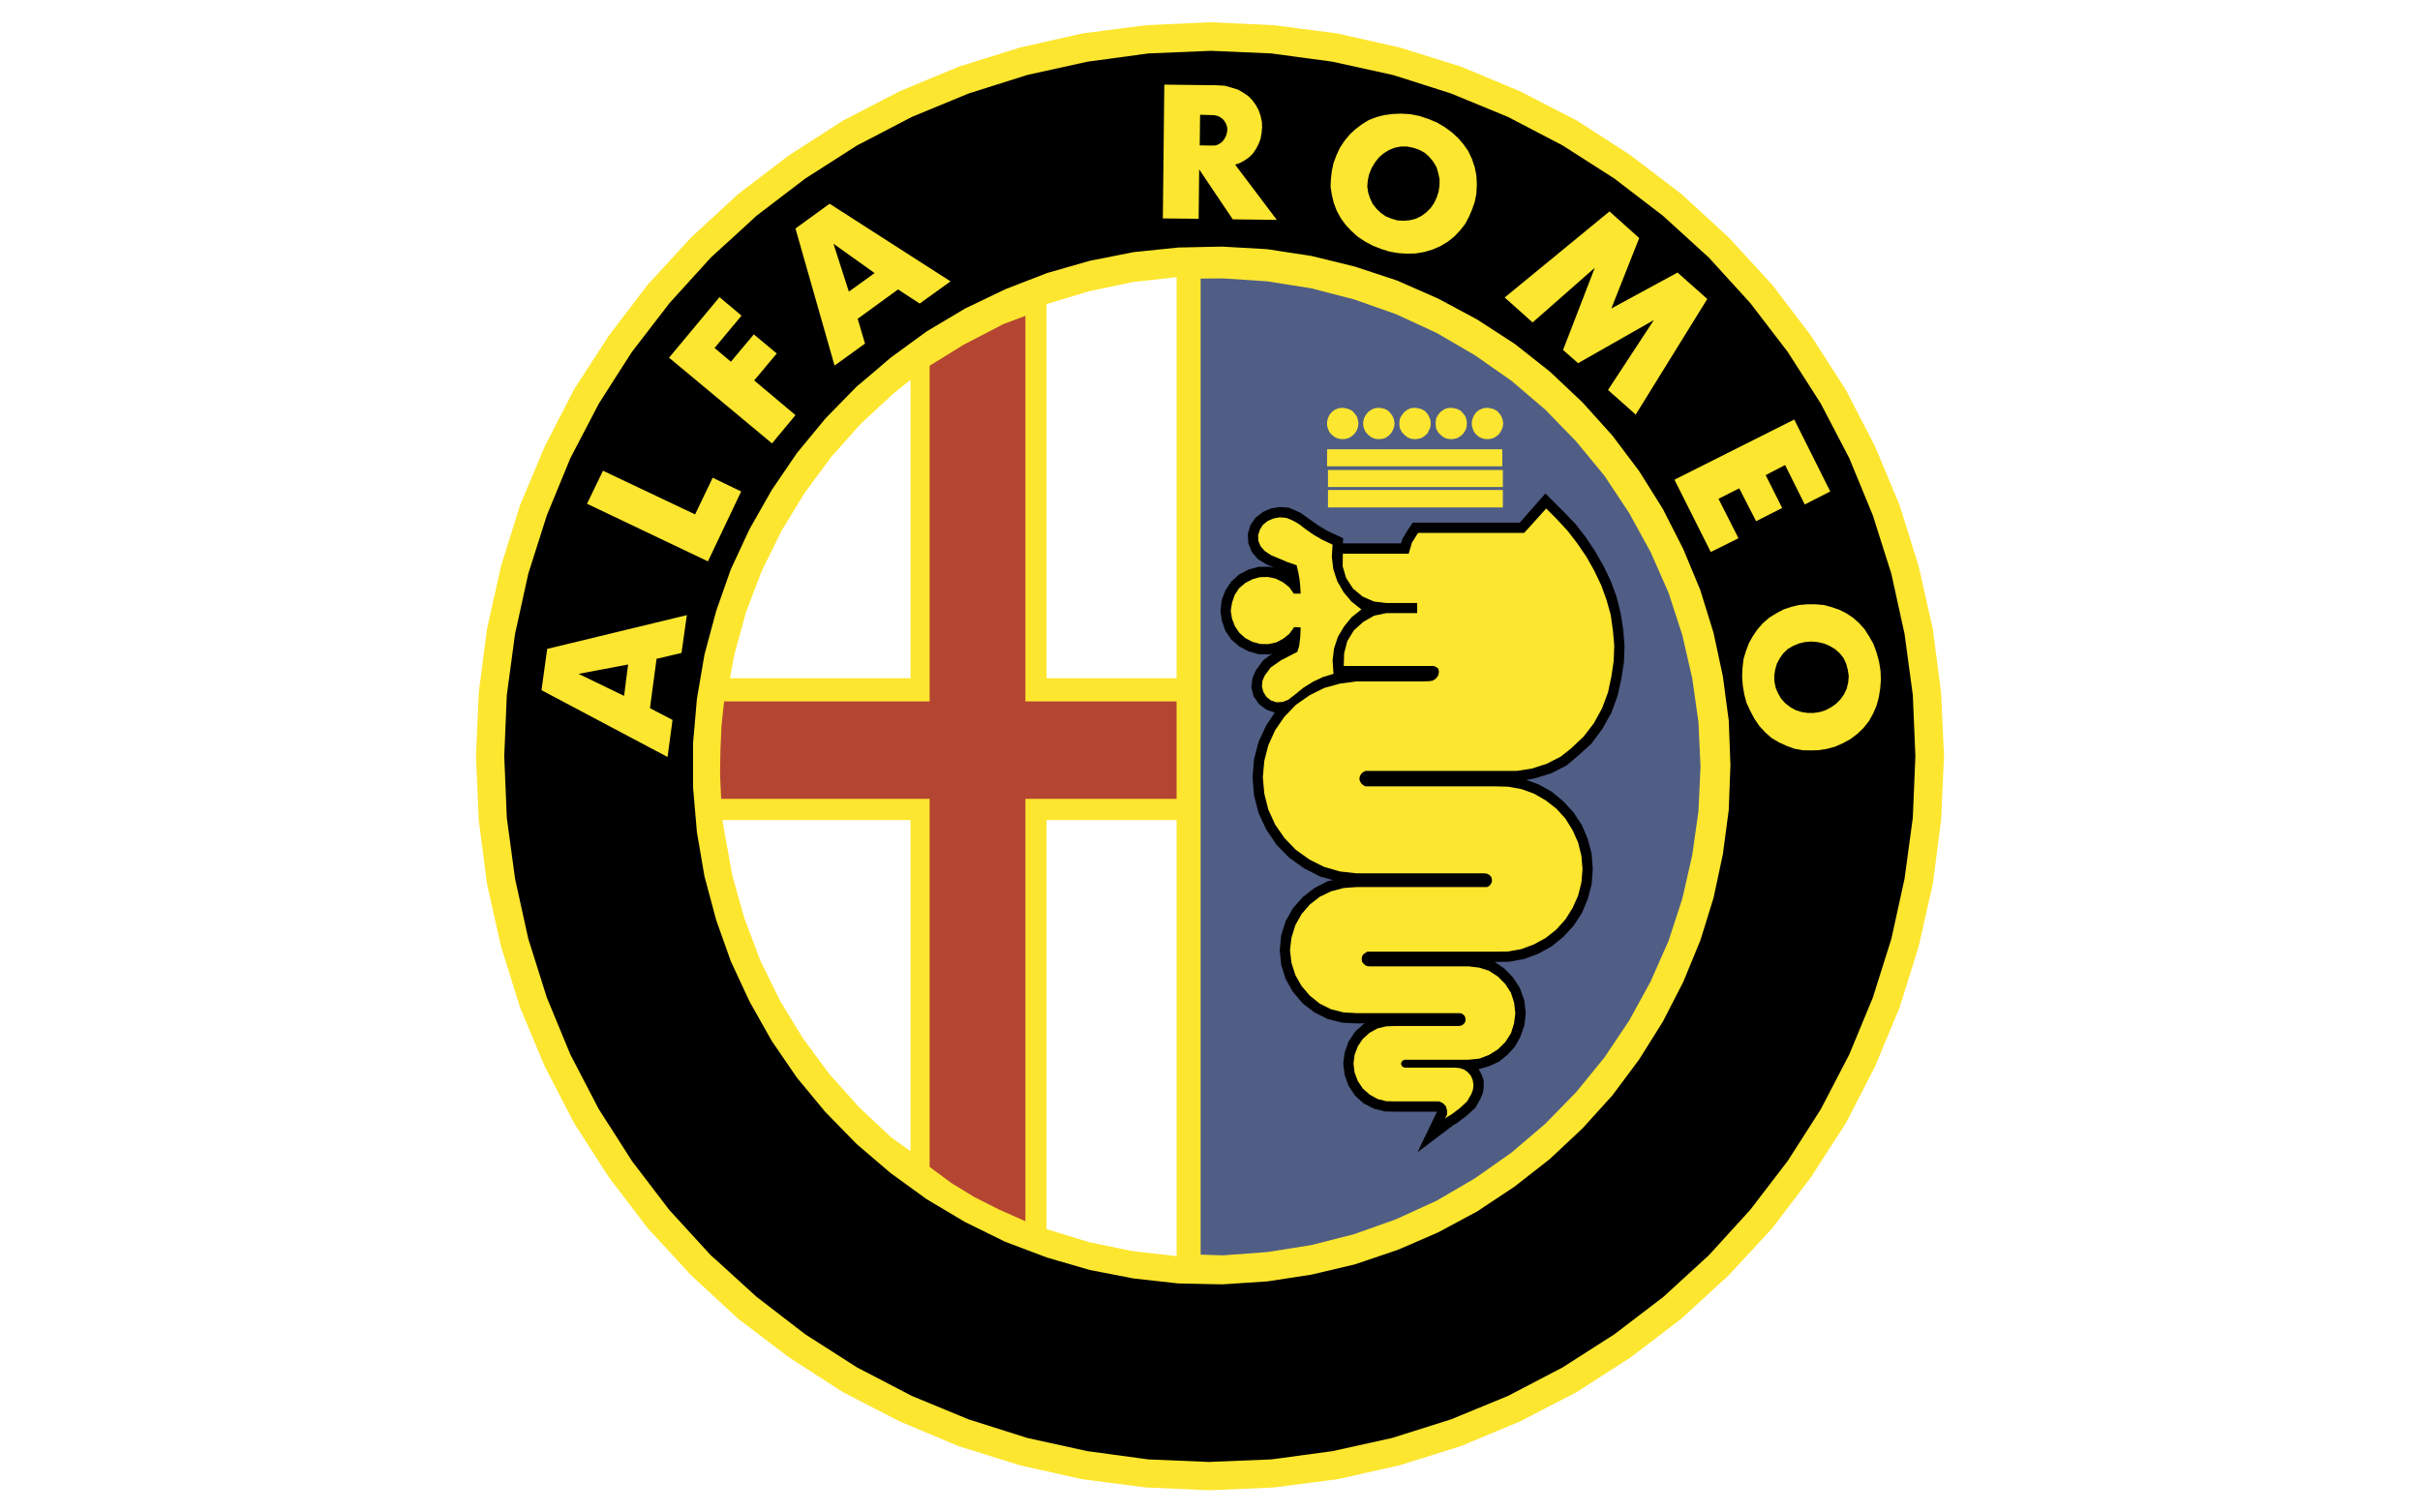 <svg xmlns="http://www.w3.org/2000/svg" width="64" height="40" viewBox="0 0 192.756 192.756"><g fill-rule="evenodd" clip-rule="evenodd"><path fill="#fff" d="M0 0h192.756v192.756H0V0z"/><path fill="#fde62f" d="M189.922 96.378l-.375-8.114-1.053-8.116-1.801-7.974-2.431-7.788-3.133-7.506-3.742-7.227-4.42-6.875-4.934-6.478-5.543-6.033-6.035-5.542-6.476-4.935-6.829-4.42-7.273-3.742-7.508-3.134-7.787-2.432-7.975-1.8-8.115-1.053-8.114-.374-8.138.374-8.139 1.053-7.951 1.8-7.787 2.432-7.53 3.134-7.227 3.742-6.875 4.42-6.478 4.935-6.01 5.542L24.7 36.3l-4.934 6.478-4.42 6.828-3.742 7.274-3.157 7.506-2.432 7.788-1.777 7.974-1.052 8.116-.352 8.114.352 8.138 1.052 8.139 1.777 7.927 2.432 7.812 3.157 7.53 3.742 7.225 4.42 6.876 4.934 6.478 5.543 6.011 5.986 5.542 6.502 4.934 6.852 4.42 7.25 3.741 7.53 3.158 7.787 2.431 7.951 1.778 8.139 1.052 8.115.352 8.137-.352 8.115-1.052 7.928-1.778 7.787-2.431 7.555-3.158 7.227-3.741 6.875-4.42 6.476-4.934 6.035-5.542 5.543-5.988 4.934-6.501 4.42-6.852 3.742-7.249 3.133-7.53 2.431-7.789 1.801-7.95 1.053-8.139.375-8.138z"/><path fill="#505e86" d="M158.889 97.711l-.258-5.659-.795-5.613-1.264-5.496-1.754-5.401-2.291-5.192-2.736-4.981-3.135-4.724-3.601-4.374-3.951-4.069-4.303-3.671-4.655-3.251-4.886-2.853-5.168-2.385-5.309-1.871-5.496-1.427-5.613-.889-5.658-.373-2.831.023v124.389l2.831.093 5.658-.421 5.613-.888 5.496-1.403 5.309-1.894 5.168-2.362 4.886-2.853 4.655-3.274 4.303-3.672 3.951-4.046 3.601-4.42 3.135-4.677 2.736-4.981 2.291-5.192 1.754-5.379 1.264-5.543.795-5.611.258-5.66z"/><path d="M104.633 90.812l-1.076 1.614-.983 2.081-.584 2.245-.187 2.315.187 2.316.584 2.245.983 2.104 1.31 1.942 1.613 1.637 1.895 1.356 2.059 1.052 1.613.444-.678.141-1.685.866-1.496 1.168-1.241 1.404-.933 1.659-.563 1.802-.185 1.894.185 1.871.563 1.801.933 1.637 1.241 1.473 1.496 1.145 1.685.843 1.846.467 1.777.094h1.17l-.234.093-1.076.983-.817 1.239-.492 1.38-.188 1.426.188 1.451.492 1.379.817 1.239 1.076.983 1.31.678 1.426.373 1.311.025h5.308v.047l-2.457 5.121 4.514-3.414.539-.327 1.146-.866 1.168-1.052.678-1.193.305-.772.094-.795-.024-.795-.258-.701-.373-.679 1.332-.374 1.241-.562 1.074-.865.937-1.005.678-1.193.561-1.543.187-1.591-.187-1.613-.561-1.567-.865-1.357-1.147-1.169-1.193-.818 1.824-.024 1.918-.351 1.824-.678 1.684-.936 1.496-1.215 1.311-1.427 1.052-1.613.748-1.801.491-1.871.14-1.894-.14-1.965-.491-1.871-.748-1.777-1.052-1.613-1.311-1.427-1.496-1.239-1.684-.936-1.566-.561 1.053-.187 2.08-.632 1.988-1.006 1.426-1.192 1.756-1.59 1.425-1.918 1.147-2.058.795-2.198.49-2.245.305-2.035.07-2.058-.164-2.057-.328-2.082-.514-2.058-.748-2.034-.912-1.895-1.053-1.847-1.193-1.801-1.309-1.684-1.451-1.519-2.408-2.409-3.273 3.718h-13.635l-.678 1.005-.631 1.053-.187.584h-7.414l.046-.654-2.103-.983-1.006-.607-.935-.655-.68-.491-.701-.491-.701-.328-.842-.351-1.147-.07-1.121.188-1.006.444-.935.725-.655.959-.328 1.122.071 1.192.443 1.1.748.888 1.1.679 1.005.444-.677-.14-1.334.023-1.285.351-1.194.632-.982.888-.748 1.122-.467 1.24-.164 1.356.187 1.31.444 1.263.748 1.099 1.029.889 1.193.631 1.262.351 1.358.023.396-.117-1.144.842-.936 1.263-.445 1.006-.162 1.192.302 1.169.678.982.936.702 1.076.374z"/><path fill="#fde62f" d="M115.672 77.669l-1.264-1.005-1.006-1.193-.795-1.38-.513-1.543-.188-1.567.094-1.567-1.334-.631-1.121-.655-1.006-.701-.656-.515-.584-.374-.608-.305-.584-.233-.841-.07-.774.14-.724.304-.631.491-.399.632-.232.725.045.748.281.655.539.608.772.514 2.056.866 1.217.42.211.889.162.912.094.936.047.888h-.866l-.584-.818-.794-.632-.936-.467-.982-.211-1.03.024-.982.28-.889.468-.795.678-.56.866-.328.982-.164 1.005.164 1.006.375.982.56.819.748.677.889.468 1.006.281 1.006.024 1.029-.211.935-.491.772-.632.607-.841.819.046-.047 1.193-.139 1.169-.234.749-.633.327-1.449.748-1.309.913-.748 1.005-.305.678-.07.748.188.702.396.632.563.444.724.234.748-.047.701-.257.913-.702 1.076-.865 1.193-.748 1.285-.609 1.334-.397-.117-1.731.188-1.52.49-1.473.795-1.333.959-1.169 1.24-.983z"/><path fill="#fde62f" d="M139.221 64.808l-2.807 3.11h-13.518l-.255.397-.539.866-.397 1.379h-8.396l-.024 1.614.445 1.496.889 1.357 1.215 1.005 1.451.632 1.567.187h3.929v1.286h-3.929l-1.567.328-1.381.795-1.191 1.075-.842 1.38-.398 1.544-.047 1.613h11.459l.328.141.258.187.093.421-.093.444-.282.398-.421.28-.444.07-.748.024h-8.537l-2.103.28-2.012.562-1.871.935-1.731 1.216-1.449 1.497-1.193 1.731-.866 1.918-.513 1.987-.188 2.104.188 2.081.513 2.036.866 1.894 1.193 1.731 1.449 1.496 1.731 1.24 1.871.934 2.012.585 2.103.235h16.277l.373.046.329.187.234.28.07.376-.07.349-.234.328-.329.187H115.039l-1.637.118-1.59.42-1.451.702-1.261.981-1.053 1.217-.795 1.427-.49 1.566-.188 1.614.188 1.614.49 1.543.795 1.403 1.053 1.239 1.261 1.006 1.451.725 1.59.397 1.637.094h13.025l.329.024.304.187.188.257.07.352-.07.326-.188.257-.304.188-.329.047h-8.089l-1.123.046-1.123.258-1.006.56-.866.773-.63.935-.42 1.099-.141 1.122.141 1.146.42 1.099.63.935.866.773 1.006.56 1.123.282 1.123.023h5.611l.492.234.373.397.141.538v.515l-.256.49.256-.187.562-.327 1.051-.795.936-.865.539-.935.209-.562.07-.584-.092-.608-.234-.562-.422-.491-.467-.327-.607-.187-.61-.048h-6.361l-.141-.07-.138-.069-.117-.188-.047-.187.047-.163.117-.188.138-.07.141-.069h8.162l1.358-.141 1.238-.468 1.123-.702.959-.935.724-1.123.399-1.262.162-1.31-.162-1.356-.399-1.24-.724-1.122-.959-.959-1.123-.725-1.238-.397-1.358-.164h-12.557l-.351-.023-.258-.117-.258-.234-.162-.258-.025-.304.025-.303.162-.281.258-.188.258-.163h16.252l1.709-.023 1.681-.304 1.616-.608 1.496-.819 1.355-1.076 1.147-1.286.912-1.45.701-1.567.422-1.683.141-1.684-.141-1.73-.422-1.685-.701-1.566-.912-1.474-1.147-1.263-1.355-1.052-1.496-.866-1.616-.584-1.681-.303-1.709-.048h-16.463l-.305-.14-.256-.234-.164-.28-.07-.304.07-.351.164-.281.256-.233.305-.141h19.27l1.941-.304 1.871-.608 1.754-.889 1.309-1.029 1.638-1.543 1.309-1.707 1.053-1.918.748-2.011.445-2.105.279-1.917.07-1.942-.164-1.894-.279-1.987-.539-1.941-.678-1.871-.888-1.848-.983-1.754-1.146-1.684-1.239-1.613-1.38-1.496-1.379-1.38zM111.414 64.667h22.287v-2.222h-22.287v2.222zM111.414 62.071h22.287v-2.175h-22.287v2.175zM111.299 59.429h22.332v-2.175h-22.332v2.175zM133.748 53.957l-.07-.445-.164-.445-.256-.374-.328-.35-.42-.211-.446-.116-.443-.048-.445.071-.467.187-.375.28-.281.375-.186.397-.117.445v.49l.117.445.186.421.281.327.375.304.467.187.445.07.443-.023.446-.117.42-.257.328-.304.256-.421.164-.398.07-.49zM129.117 53.957l-.047-.445-.14-.445-.28-.374-.328-.35-.42-.211-.445-.116-.443-.048-.493.071-.396.187-.375.28-.305.375-.232.397-.07.445v.49l.07.445.232.421.305.327.375.304.396.187.493.07.443-.023.445-.117.42-.257.328-.304.28-.421.14-.398.047-.49zM124.512 53.957l-.049-.445-.186-.445-.211-.374-.351-.35-.397-.211-.466-.116-.469-.048-.467.071-.398.187-.375.28-.303.375-.235.397-.093.445v.49l.093.445.235.421.303.327.375.304.398.187.467.07.469-.023.466-.117.397-.257.351-.304.211-.421.186-.398.049-.49zM119.904 53.957l-.07-.445-.164-.445-.258-.374-.326-.35-.375-.211-.443-.116-.493-.048-.443.071-.422.187-.373.28-.305.375-.211.397-.117.445v.49l.117.445.211.421.305.327.373.304.422.187.443.07.493-.023.443-.117.375-.257.326-.304.258-.421.164-.398.07-.49zM115.297 53.957l-.07-.445-.141-.445-.279-.374-.328-.35-.422-.211-.444-.116-.443-.048-.445.071-.444.187-.375.28-.304.375-.188.397-.115.445v.49l.115.445.188.421.304.327.375.304.444.187.445.07.443-.023.444-.117.422-.257.328-.304.279-.421.141-.398.07-.49z"/><path d="M116.771 25.262l.327.702.49.631.562.538.631.444.748.304.748.211.797.046.772-.07.748-.187.724-.351.631-.468.563-.561.443-.654.328-.702.233-.749.117-.794v-.749l-.162-.771-.211-.749-.422-.725-.49-.585-.584-.538-.727-.397-.748-.257-.818-.164h-.772l-.795.164-.701.28-.68.421-.607.515-.516.655-.443.748-.305.772-.162.748-.07.795.117.772.234.725zM96.706 18.55l.419-.023.398-.164.375-.257.305-.374.233-.445.14-.561v-.444l-.14-.491-.305-.491-.35-.304-.398-.211-.491-.117h-.304l-1.473-.047-.047 3.906 1.52.023h.118z"/><path d="M185.945 88.567l-1.053-7.787-1.684-7.671-2.361-7.437-2.994-7.273-3.625-6.945-1.191-1.871-3.041-4.747-4.771-6.221-5.283-5.799-.797-.725-5.004-4.561-6.221-4.771-6.617-4.233-6.947-3.625-7.271-2.993-6.01-1.917-1.428-.444-7.67-1.684-7.789-1.053-7.599-.328h-.21l-7.857.328-7.764 1.053-7.647 1.684-7.483 2.362-7.25 2.993-4.935 2.573-2.034 1.052-6.619 4.233-6.22 4.747-1.543 1.427-3.461 3.157-.795.725-5.262 5.799-4.794 6.221-2.268 3.531-1.964 3.087-3.625 6.945-2.993 7.273L9.5 73.109 7.816 80.78l-1.053 7.787-.327 7.811.327 7.858L7.816 112l1.684 7.646 2.362 7.484 2.993 7.249 3.625 6.97 1.964 3.062 2.268 3.555 4.747 6.221 5.309 5.8.795.702 3.461 3.156 1.543 1.404 6.22 4.793 6.619 4.233 2.034 1.053 4.935 2.572 7.25 2.993 7.46 2.362 7.671 1.684 7.764 1.052 7.834.328.233-.023 7.599-.305 7.789-1.052 7.623-1.684 1.475-.468 6.01-1.895 7.271-2.993 6.947-3.625 6.617-4.233 6.221-4.747 5.004-4.583.797-.726 5.283-5.8 4.771-6.221 3.041-4.747 1.191-1.87 3.625-6.97 2.994-7.226 2.361-7.484 1.684-7.67 1.053-7.764.328-7.858-.326-7.808zm-38.656-61.622l3.789 3.392-3.555 8.98 8.441-4.583 3.789 3.367-9.121 14.733-3.531-3.134 5.846-8.91-9.658 5.496-1.916-1.684 4.045-10.477-7.928 6.969-3.555-3.18 13.354-10.969zm-35.5-4.162l.117-1.006.211-.982.373-1.005.445-.959.607-.913.678-.818.748-.678.773-.584.865-.538.98-.375 1.006-.257 1.053-.14 1.123-.047.305.023.842.047 1.168.234 1.123.374 1.076.444 1.029.608.889.655.795.725.701.818.607.866.469 1.005.35 1.052.211 1.076.047 1.099-.047 1.123-.211 1.076-.35 1.006-.398.936-.49.912-.609.772-.748.795-.842.678-.936.562-1.029.444-1.027.304-1.123.187-1.123.023-.373-.023-.727-.047-1.074-.187-1.053-.328-1.076-.421-1.053-.561-.936-.632-.795-.725-.701-.749-.607-.841-.516-.936-.373-.982-.258-1.053-.164-1.052.048-1.005zM90.555 10.786l6.034.07h.445l1.238.07.818.234.844.257.654.375.654.444.514.515.445.608.373.678.258.749.164.748.023.702-.07.749-.141.749-.234.608-.303.584-.398.608-.49.491-.562.397-.631.351-.607.21 5.309 7.039-5.613-.07L95 21.591l-.07 6.291-4.561-.046.186-17.05zM47.899 25.964l15.411 9.892-3.929 2.83-2.759-1.801-5.145 3.742.936 3.157-3.882 2.806-4.981-17.469 4.349-3.157zM33.868 37.867l2.807 2.362-3.438 4.116 2.082 1.754 2.923-3.484 2.923 2.432-2.876 3.438 5.262 4.42-2.993 3.602-13.12-10.921 6.43-7.719zM19.018 59.99l11.74 5.566 2.245-4.677.561.281 3.064 1.473-4.233 8.91L16.984 64.2l2.034-4.21zm10.009 23.222l-3.18.749-.842 6.291 2.876 1.497-.631 4.724-16.066-8.513.725-5.262 17.796-4.303-.678 4.817zm133.463 19.995l-.75 5.659-1.191 5.565-1.404 4.537-.279.889-2.176 5.285-2.596 5.052-3.016 4.817-3.414 4.583-3.812 4.21-4.164 3.905-4.488 3.508-4.748 3.157-5.006 2.689-4.371 1.895-.842.351-5.381 1.824-5.541 1.31-5.637.865-5.705.374-1.38-.023-4.279-.094-5.66-.631-5.566-1.076-5.472-1.59-5.332-2.012-5.098-2.503-4.911-2.923-4.583-3.32-2.246-1.918-2.104-1.801-3.976-4.068-3.625-4.374-3.204-4.677-2.807-4.981-.701-1.497-1.707-3.671-1.754-4.935-.14-.421-1.473-5.495-.959-5.613-.491-5.683v-5.683l.491-5.636.959-5.613 1.473-5.496.14-.421 1.754-4.981 1.707-3.671.701-1.497 2.807-4.935 3.204-4.701 3.625-4.396 3.976-4.069 2.104-1.777 2.246-1.918 4.583-3.344 4.911-2.923 5.122-2.456 5.309-2.058 5.472-1.567 5.566-1.099 5.66-.585 4.279-.094 1.38-.023 5.705.327 5.637.865 5.541 1.356 5.381 1.777.842.374 4.371 1.917 5.006 2.689 4.793 3.11 4.443 3.508 4.164 3.929 3.812 4.233 3.414 4.537 3.016 4.817 2.596 5.098 2.176 5.238.279.912 1.404 4.537 1.191 5.542.75 5.659.211 5.66-.212 5.689zm1.239-34.611l-3.531 1.754-4.629-9.214 15.27-7.671 4.584 9.167-3.25 1.661-2.502-5.028-2.48 1.286 2.105 4.187-3.32 1.684-2.152-4.186-2.643 1.333 2.548 5.027zm18.054 19.223l-.188 1.123-.281 1.006-.42.982-.516.935-.678.866-.795.771-.889.678-.936.515-1.053.468-1.051.281-1.076.164-.865.023h-.141l-1.029-.023-1.006-.188-.959-.351-1.027-.468-.938-.561-.818-.725-.748-.818-.631-.936-.516-.982-.467-1.005-.281-1.053-.186-1.076-.094-1.169.047-1.146.139-1.169.305-1.006.375-.982.49-.889.609-.889.701-.795.818-.702.912-.561.889-.468.982-.327.957-.234 1.053-.094h1.076l1.1.094 1.006.28.936.328.889.444.842.561.771.678.725.819.584.912.539.959.396 1.099.305 1.123.188 1.146.047 1.192-.092 1.17z"/><path d="M177.457 84.592l-.352-.749-.466-.584-.61-.538-.677-.398-.702-.303-.795-.188-.818-.07h-.07l-.819.07-.75.188-.724.303-.678.398-.56.538-.446.631-.373.702-.211.748-.117.748.023.796.165.795.304.701.397.679.537.585.633.49.677.374.748.234.772.117H173.34l.773-.117.723-.234.703-.374.631-.444.56-.562.469-.677.328-.702.186-.795.07-.772-.117-.795-.209-.795zM15.908 85.878l5.799 2.807.514-3.999-6.313 1.192zM53.441 34.943l.187-.14-.187-.14-5.051-3.601 1.964 6.103 3.087-2.222z"/><path d="M58.212 86.439V48.414l-2.198 1.754-4.163 3.858-3.765 4.233-3.367 4.56-2.97 4.864-2.503 5.099-2.011 5.262-1.497 5.472-.538 2.923h23.012zm0 18.077h-23.97l.257 1.498 1.006 5.589 1.543 5.448 2.011 5.332 2.479 5.075 2.946 4.841 3.368 4.561 3.789 4.232 4.139 3.883 2.432 1.73v-42.189zm17.33 0v52.128l5.425 1.66 5.542 1.146 5.612.632v-55.565H75.542v-.001zm0-18.077h16.58V35.318l-5.612.631-5.542 1.169-5.425 1.637v47.684h-.001z" fill="#fff"/><path fill="#b44533" d="M64.994 43.924l-4.35 2.689v42.773H34.453l-.328 3.11-.141 3.11-.046 3.087.14 3.111h26.566v46.911l2.783 2.058 2.947 1.801 3.11 1.567 3.368 1.498v-53.835h19.27V89.386h-19.27V40.252l-2.807 1.053-5.051 2.619z"/></g></svg>